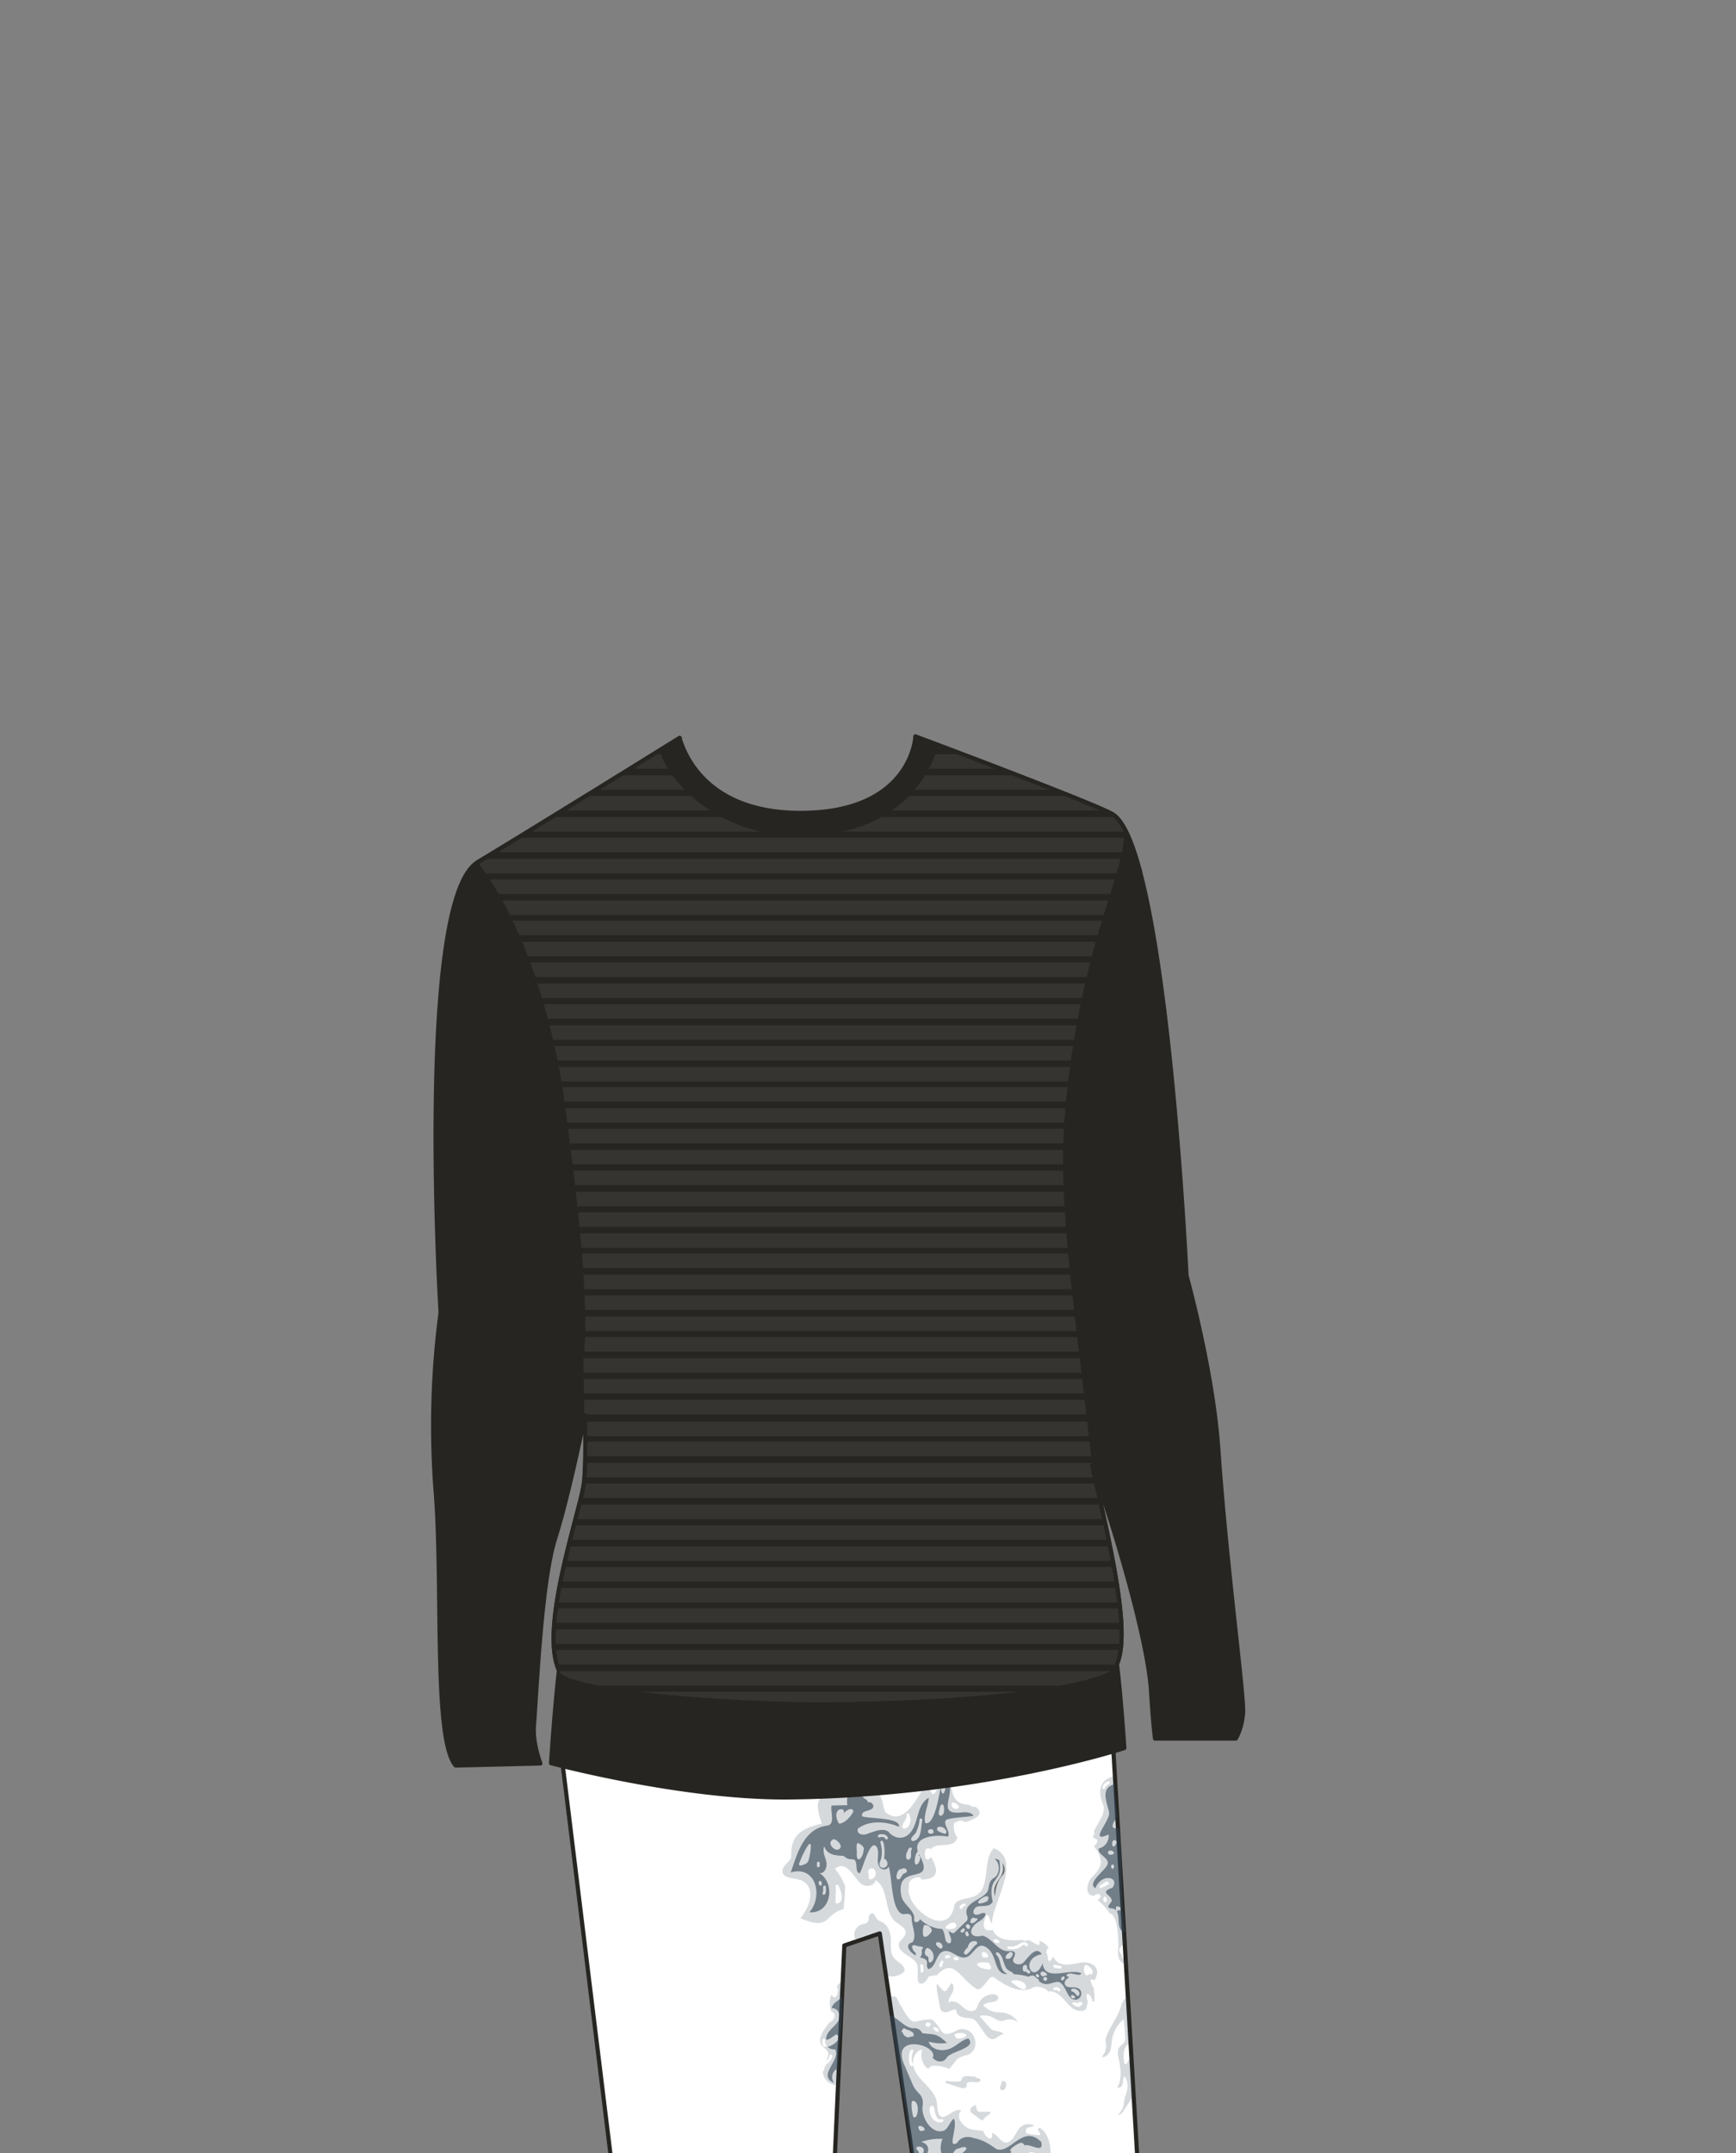 <svg xmlns="http://www.w3.org/2000/svg" width="1250" height="1550" viewBox="0 0 1250 1550"><rect x="0" y="0" width="1250" height="1550" fill="#808080" stroke="none"/><defs><clipPath id="a"><path d="M801.46 586.45c-10.88-7.1-126-50.1-126-50.1s-13 65.71-99.86 65.43c-65.08-.21-96.8-45.85-100.2-60.24-.5-2.13-86.95 52.41-131.45 79.22 40.48 52.53 58.27 138.09 62.53 172.31 3.82 30.76 19.6 139.48 13.55 184.77.49 23.68 1.51 83.43.18 91.53-3.6 21.92-31.66 102.78-17.78 133.07 1.29 13.58 122.24 24 199.24 23 137.52-1.65 202.59-17 202.6-27.52 9.94-22.62-4.2-83.52-17.92-143-10.68-99.61-24.71-184.17-20-247.4 11.34-150.23 62.07-203.52 35.11-221.07z" fill="none"/></clipPath></defs><path fill="#fff" stroke="#262521" stroke-linecap="round" stroke-linejoin="round" stroke-width="3" d="M800.98 1248.13l20.1 342.24-158.7-1.85-28.9-196.61-25.52 8.68-8.84 196.24-153.94-.22-40.74-332.09"/><path d="M778 1412.88c-7.44 1.72-16.49 3.66-19.88-4.78.39 1.67-2.65 5.42-3.63 2.65a8.84 8.84 0 00-.88-4.58c-.76-.8.35-1.72.29-2.59a1 1 0 011.43-.89 12 12 0 00-7.16-5.46c2.59 6.22-4.81.72-6.85-.23-1.45-.52-4.48 1.08-5-.45-7.72.85-18.46.72-21.45-7.12-8.31 1.68-7.18-4.7-4.94-10.11 2.25-2.92 2.66 4.45 4.27 5.51.38-15.14 22.42-45.95 1.31-54.27-8.48 9.34-1.82 28.27-13 34.17-5 2.64-12.38 1.54-15.2 6.43-4 26.78-37.29 1.09-32.67-13.54-1.86-5.1 9.3-8.21 8.67-4.43 13.51-.56 12.31-7.15 6.89-16.67-.24 2.43-3.66 3.1-4.05.38-.32-1.63-.48-7.37 2.28-5.9a1 1 0 011.78.59c3.47-6.4 17.22.43 19.12-9-2.36-1.41-4.31-11.7-.29-10.79 1.42-1.8 4.33-1 6 0 6-1.77 14.92-5.13 7.44-11a5.4 5.4 0 01-4.69-1.61c-10.38.34-12.5-7.39-13.16-16.45-1.65-7.84-9.81-12.11-13.45-4 2.64 3.51 5.79 10.07.82 12.94-2.69-.14-2.37-6.87-3.46-9.12-7.44 8.53-16.42 33.33-30.52 22.45-1.7-2.17-1.93-5.09-2.6-7.75-3.23-12.73-19.63-19.45-31.26-14.18-7.64 13.53-21.26 4.78-12.4 29.73-15.89 3.94-22.35 8.53-22.1 24.4-1.52 3.8-6.69 6.11-6.26 10.18.59 5.52 9 4.31 14.09 6.52 10.75 5.62 5 19.81-1.15 27.07 21.8 9.45 17-3 31-6.54a139.32 139.32 0 001.14-16.46 43.33 43.33 0 00-7.23-12.58c8-7.06 13.82 6.83 19.06 11 3.44 2.41 9.72 1.36 9.94-2.84 10.19 5.4 5.83 22.89 14.8 30.13 8.06 5.48 9.76 7.36 2.64 14.28-3.1 8.35 10.64 10.07 12.68 16.47 1.45 4.4-1.11 11 1.81 13.5 5.24 1.34 5.71-6.59 8-5.17a8.23 8.23 0 014.29-.52c12.13-13.71 16.12 1.85 29.09 9.93 5.49.34 8.82-12.47 13-8 7.73 5.33 17.4 11.3 26.75 7.08 2-2.16 10.08-.31 11.29 2.49 11.35-1.75 14.33 16.85 26.09 13.61 2.29-1 1.7-4.23 2.69-6.23-3.35-8.3 2.37-6.4 3.34 0a5.71 5.71 0 001.19-.25 32.75 32.75 0 00-.13-7.1.87.87 0 01-.09-1 5 5 0 00-.22-1.54c-.79-1.32-4.65-8.71.44-5.48 5.45-8.26-.4-13.94-9.91-12.88zm-92.64-114.82c1.25-1.42 5.22 1.48 5.12 3.09-1.44 2.47-6 .51-5.19-2.28a1.08 1.08 0 01.07-.81zm-83.66 60.15c-.29-1.82 2.86-1.59 2.32.16 1.86 3.69 4.12 10.57-1.09 12a1 1 0 01-1.27-1c-.22-3.72.5-7.51.04-11.16zm28.87-9.09c-.46 3.85-6.14 6.27-4.93.39-2.57-4.87 5.17-6.67 4.93-.39zm19.8-32.77c-2.38-2.56 3.24-6.48 2.36-9.86.06-1.64 2.45-1 2 .52 2.17 2.99.11 10.14-4.36 9.34zm14.51 102.75a1 1 0 01-1 1c-1.66-.18-.76-2.37-1-3.48-.06-.86-.75-2.06.45-2.44 2.2-.03 1.4 3.45 1.55 4.92zm14.35-6.08c-1 .91-.38 3.49-2.16 3.24-2.58-1.02 2.32-7.78 2.16-3.26zm4.93-4.19a1 1 0 01-1.15.7c-.94 0-2.4 1.19-2.58-.53.1-1.68 4.03-2.27 3.73-.17zm-2.28-20.2a1 1 0 01-.37-1.92c7.18-7.44 11.43 3.69.37 1.92zm8.18 22.19c-.39 1-3.62.09-3.48-.94.1-1.96 4.42-.8 3.48.94zm5.11-38.73c-2.91.52-1.55 2.35-3.46 2.31-3.29-1.95 4.83-6.5 3.46-2.31zm11.83 34.3c.77-3.44 6.83 2 3.56 2.88-1.08-.12-3.43.37-3.31-1.31a1.65 1.65 0 01-.25-1.57zm5.61 11.51c-9.24-.34-14-6.4-1-4.93a1 1 0 01.93 1.19c.9.84 1.9 3.47.07 3.74zm7-19.76c-.59 1.67-4.8 0-4-1.65.24-1.17 4.61.57 3.96 1.65zm19 33.52c-2.45 2.12-7.28-2.9-9.81-4.09-3.1-3.51 11.89-2.37 9.8 4.09zm-.22-30.94c-1.34-1.76-3.29.94-4.66 1.52-1.2 1.36-11.76 1.66-7.5-1.12 6.25 2 10.37-6.23 13.89-1.41.71 1.08-1.03 2.08-1.74 1.01zm24.4 33a1 1 0 01-1.19-.63c-.69-1-3.05.6-3.16-1.26.49-2.65 7.29-.28 4.34 1.84zm.76-16.5c-1.54-.36-5.16.09-5.21-2 1-1.76 3.59.37 5.21 0a1 1 0 01-.01 1.95zm15.45 26.16c-.27.13-.56.24-.85.35-1.07 2.16-4 .44-5.43-.5-1.47-1.1.58-2.58 1.65-1.34a1 1 0 011.27 0 .87.87 0 00.82.17c.36-1.99 4.43-.06 2.54 1.32zm6.81-22a5.42 5.42 0 01-1.45-.37c-3.24 3.93-4.88-3.74-3.3-5.7a1 1 0 011.45-.61c2.2.74 6.32 5.07 3.27 6.71z" fill="#314251" opacity=".2"/><path d="M603.89 1272.06l-3.75 13.45a18.17 18.17 0 014-2.44 13.23 13.23 0 00-.25-11.01z" fill="#262521" opacity=".2"/><path d="M811.38 1411.64c-2.36 0-3.48-2.88-3.92-4.89-3-2.49-1.29-5.28 1.46-6.74a1 1 0 011.49-.25h.06c-2.43-31.62-8.16-106.72-8.31-121.09-11.7 3-11.41 12.46-7.44 21.7.93 6.64-4.83 12.52-7.32 18.67 1.43.6.74 1.57-.16 2.36-.26.74.17 1.42.52 2.11 3.87.06 2.33 4.37-.26 5.34 6.5 8.63 7.49 14.24-.84 22.17-4.06 3.83-6.26 14 1.22 13.8 3.32-3.16 7.12.43 2.37 3.09a38.44 38.44 0 018.77 9.57c6.12 1.08 6.12 18.65 6.3 24-.81 5.06-.44 12.89 6.22 12.29-.01-.24-.07-.97-.16-2.13zm-14.46-43.43c-.56 2.66-3.45.31-2.23-1.4-.19-3 3.07-.52 2.23 1.4zm1.08-11.47c-1.5 1-3.38 1.37-4.83 2.49-1.09.68-2.14-1.09-1-1.73.15-.55.7-.71 1.19-.78 1-.52 1.77-1.57 2.91-1.92 1.2-.54 3.16.85 1.73 1.94zm1.19-73.19c-.73 1.13-2.45 1.46-3.12 2.78-.42.68-.54 1.85-1.63 1.58-3-1.33 4.63-8.31 4.75-4.36zM752.83 1535.91a14 14 0 00-4.19-4.09c-.56.39-1.09.84-1.66 1.23.25.59 1.21.89 1 1.62 1.13.63 1.72 2.63-.13 2.52-1.64-.22-5.63-.33-7.87-1.33a1 1 0 01-1.28-1.3c-.76-3.28 3.51-3 5.49-3.91.07-.24.14-.48.22-.71-13.53-4.16-11.61 11.75-20.07 12.62-4.07-.49-5.95-5.85-10-7 1 7.77-5.36 2.84-6.26-1.47a84.76 84.76 0 01-8.54-1.11c-6.12-1.38-12-9.08-7.43-13.37-6-4.07-16.64 15.54-17.44-5.37-1.25-11.23-15.09-16.4-17.08-27.32-4 3.7-4.21-12.36-.48-11.28a1 1 0 01.35 1.37c-1.14 2.86-1.64 6.45 0 9.19-.44-4.71 2-9.91 6.59-10.74a13 13 0 003.4 13.45h1.59c1.47-3.37 11.45-.95 14.3.55 5.57-5.61 4.44-8.24 13.5-10.09 10.84-4.89 4.29-21.79-7-18.06-14 7.8-10.36-1.42-19.05-7.52-14.22-.06-12.31 7.37-21.8-9.31-3.64-4.91-2.41-8.87-8.11-6.69 4.31 32.87 17.46 124 17.57 124.81 31.71.2 66-.29 97.79-4.43.49-7.68.76-15.86-3.41-22.26zm-65.36-71.25c.72-1.5 9.77-1.54 8 1.27-1.68 1.52-7.61 2.93-7.81-.25a1 1 0 01-.19-1.02zm-15.34-4.83c1-1.45 4.75 1.29 3.56 2.66-.64 1.02-4.44-1.72-3.56-2.66zm-5.67-2.6c1-2.5 5.66-.45 2.88 1.41a1 1 0 01-1.34.4h.1c-.8-.2-2.1-.77-1.64-1.81zm12.23 70.36c-9.52 3-12-14.7-6.36-11 .83 2.72.88 5.77 2.54 8.17a2.79 2.79 0 003.29.91 1 1 0 01.53 1.92zm72.25 25.93c-.47 1.35-1.92.44-2.77 0-1.33.29-2.55 1.36-4 .53-1.28 0-3.1 0-3.78-1.28-3.06-.56.6-4 2.38-3.23 1.96-.03 7.95 2.03 8.17 3.98zM603.42 1428.68a18.15 18.15 0 00-.87 1.77c1.9 2 0 10.08-3.08 6.68a4.41 4.41 0 01-.84-1.19 18.57 18.57 0 00-.18 12.14c4.14 1.25 2.59 6.61-.89 7.62-18.33 21.88 5.9 15.6-3.31 28.57.67-.64 1.73-1.6 2.15-2.13a3.67 3.67 0 00.86-2.14c.07-1.28 2.07-1.29 2 0 0 4.33-5.85 5.69-5.74 9.94a.9.9 0 01-.94 1c-.34 5.61 4.76 10.44 10.27 10.19.26-4.4 3.17-64.7 3.3-74.45a17.08 17.08 0 00-2.73 2zm-8.64 44.73c-2.52 1.47-3.91-5.26-1.64-5.74 1.67.16.68 2.27 1 3.34.22.85 1.51 1.49.64 2.4z" fill="#314251" opacity=".2"/><path d="M722.69 1349.12a7.48 7.48 0 00-1-7.95c3.13 11.72-8.48 12.78-5.29 24 .6-6.17 1.88-11.57 6.29-16.05z" fill="#262521" opacity=".6"/><path d="M678.42 1400.46v-.06zM776.11 1431.32c-3-1.35-7.63.51-9.19-2.4-1.07-2 .68-4.21 2.84-5.27a2.86 2.86 0 01-.73-.7 1 1 0 01-1.1-1c1.71-2.64 6.58 0 9.31-.23a5.52 5.52 0 001.58-1c-8.47-4.19-26.52 6.53-28.09-7.22-6.7 16.32-17.41-3.37-.55-6.65-4.81-6.8-10.31 3.67-13.91 6.58-2.58 1.7-7.3.38-6.82-2.68 1.43-3.32 3-6.26-2.16-6.1-8.88 1-12.64-9.56-19.94-11.11-7.63 2-11.06-2.47-4.93-8.49 2.77-2.08 6.53-3.69 7.24-7.08-1.41-2.32-5.07 1.37-7.57.32s-.72-5.08 1.84-5.77c3.77-.77 8.63.65 10.88-3.42-4.23-19.24 8.1-13.06 4.69-29.88a6.37 6.37 0 00-3.31-1c4 3.2 4 10.27 0 13.47-3.54 1.67-4 5-4.54 8.53-2.31 7.58-17.55 8.38-15.66 17.91.93 2 1.26 4.14-.77 5.58l-7.54 7.19c-1.49 1.92-3.05 0-4.51-.8.06 2.79 2.48 5.31 1.44 8.21-.87 1.77-3.3 0-3.69-1.38-.75-2.72-.76-5.84-2.54-8.17a24.56 24.56 0 01-15.92-7.14 3.13 3.13 0 01-3.14 2.17c-1.79-.32-.75-3-1.12-4.24-1.46-5.72-8.37-9-9.3-15.17-4.26-24.29 26.16-5.4 12.84-29.38a5.4 5.4 0 00-.4.75c2.44.36.76 5.1-.52 6.1-3.69 2.88-2.06-7.9.06-8.9-3.6-11.41 14.22-12.29 21.67-10.69 2.23-3.83-4.54-9.79-.89-12.31 6.19-1.75 13-1.62 19.36-2.68-1.87-3-6.23-2.73-9.74-2.34-20.1 1.38 2.55-17.33-13-30.44 0 2.25-.13 4.49-.32 6.74a3 3 0 01.75 1.14c4.66.43.17 16.25-1.4 4.65-1.07 5-4.39 27.51-11.08 25.44-1.42-5.64 2.09-12.31 2.55-18.21-8.69 4.89-7.22 17.19-12.75 24.44-4.51 6.1-11.93 5.49-16.3 0-4.4-2.91-10.13-.16-15.15 1.48-2.78 1.41-8.13.35-6.91-3.56 7.87-6.39 20.65-5.39 29.56-1.43 1.74-6.77-21.5-5.72-26.42-7.56-1.35-4.49 6.3-3.45 7.77-6.25 1.08-2-1.41-4.64-3.44-3.73l-1.09-1.94c-3.74-1.59-5.69-7.06-9.74-6.74-4.29.35-4.87 6.38-4.16 10.62l-11.39.27c-.95 4.27 2.94 13.88-3.29 14.47-16.76 2.35-21.38 20.09-26.1 33.73 17.93-5.36 23.66 16.57 13.47 28.63 15.59 1.2 19.09-20.55 7.15-28.29 3.69.93 5.87-4.34 5-8.05s-3-7.58-1.46-11.07c2 6.24 8.48 6.63 13.85 6.81 2.77 2.41 3.72 2.37 7.2 2.55 3.67 1.44.56 9.18 4.4 10 2.35-3 7.66-26.31 12.5-18.59 2.23 4.46-1.34 10.74 2.35 14.67 1.77 1.82 5.64 1.39 6-1.11 2.81 7.89 1.66 33.09 10.68 34.51 2.78-.46 5.9-.7 5.94 2.92-.06 5.38 4 12.77.52 17.29-6.54 1.55-1.35 7.82 2.55 9.52a6.12 6.12 0 01-.2-1.83c-3-2.68-4.36-7.44 1.44-4.9 1.36.22 5.47.14 3.16 2.2-.12.32-.23.65-.33 1a4.89 4.89 0 01-1.19 4.92c8.82 1.81 2.77 5.19 6.2 8.4 5.5-1.57 5.23-10.88 10.63-12.77s10.72 5.73 16.32 4.22c4.94-1.34 7.25-9.25 12.27-8.21 11.47 3.82 6.57 20.84 17.54 20.32-6.29-3.2-3.78-9.49-7.83-13.89a1 1 0 01.83-1.78c3.63 1.86 3.85 7.09 5.67 10.4 1 2.88 4.47 3.07 6.06 5.36a43.18 43.18 0 0110.27 1.78c1.91-.77 4.17-1.46 5.51.67.62.83 2.7 1.12 2.17 2.52 5.2 4.08 8 1.28 13.33.49 6.31.53 6.29 12.51 12.61 12.85 4.78.34 6.42-6.42 2.13-8.27zm-71.63-62.53c1.45-2.32 9.31-6.54 6.71-.56-.62 1.28-8.32 3.65-6.71.56zm-28.12-65.67c1-6.27 3.7-5 3.43.54-.37 5.04-5.32 4.64-3.43-.54zm-.94 12.22c1.47-.66 4.78.18 5.14 1.85 1.72.8.79 3.88-1.08 2.75-1.88-.59-6.6-2.07-4.06-4.6zm-7.11 2.66l.1-.24a1.39 1.39 0 00-.06.13c.47-1.38 4.11-1.41 3.67.43 1.38 2.69-5.09 2.33-3.67-.43-.01.04-.03.11-.04.11zm-85.12 17.14c-.58 2.32-.64 5.35-3 6.64-1.26.51-5.38 2.66-4.79-.19 2.04-5.59 10.9-24.73 7.79-6.45zm9.14 27.57s.19-.34.06-.12a4.7 4.7 0 00.29-1.1c.35-1.24-.79-3.67 1-4a1 1 0 011 1c-.08 1.62.61 6.06-2 5.54a1 1 0 01-.35-1.32zm-2-8.6c1.55-.19 2.06 3.4.38 3.46-1.25-.03-1.79-3.29-.36-3.46zm-.1-10.84a1 1 0 01-1.71.71c-.51-.39-.22-2.14-.29-2.68a1 1 0 012 0zm15-13.46c-2 5.31-10.24-2.1-6.15-5 1.57-2.45 7.05 2.74 6.19 5zm-1.12-17c-1.79-2.65-3.14-7.47-.27-9.8 1-.57 3.14-.94 3.52.44.84.51.14 1.44-.06 2.13 1.54-1.7 6.21-5.35 7.16-1.5-1.36 3.39-6.67 9-10.31 8.74zm17.61 19.65c-.28 4.89-5 10-4.83 1.76.41-.92-1.25-9 1.72-7 1.97 1.21 4.21 2.71 3.15 5.25zm16.72 11c-2.92 3.11-6.75.07-4.58-3.62 1.72-4.45 1.28-9.32 0-13.81 3.1-4.61 3.6 10.4 2.53 12.09 2.28.27 3.28 3.79 2.09 5.39zm.4-19.32c-1.23.69-1.57-1.21-2.51-1.49a4.56 4.56 0 00-3 .16 1 1 0 01-1.23-.7c-.14-1.92 3-1.68 4.29-1.52s4 2.25 2.49 3.6zm20.64-4.83a27.73 27.73 0 002.66-9.43c.42-1.4 2.41-.54 1.89.78-1 4.88-.28 14.1-6.81 14.81-3.22-1.47 1.35-4.54 2.3-6.11zm-6.48 14.31c.68-1.17 1.27-4 3.05-3.46.83.47.38 1.34.07 2-.53 2.07.66 4.9-1.3 6.44-2.96 1.2-2.72-3.32-1.82-4.98zm-5.74 19.38c-3.53.72-1-8.34 1.64-7.25 3-2.4 6.51 1.89 2 3-1.61.88-1.82 3.42-3.64 4.25zm19.45 33c1.91-.19 4.64 2.31 4.15 4.37-.88 1.66-3.87 5.11-5.79 3.62-.99-1.18-.87-9.56 1.64-7.99zm3.64 26.61c-2.57 1.28-1.34-2.58-2.08-3.73-.83-.77-2.19-1.13-2.33-2.42s.43-4.33 2.13-4c3.62.86 6.06 7.7 2.28 10.16zm8-10.24c-1.26 1.42-3.25-1-4.12-2-1.37-3.48 3.76-2.26 4.19.07a1.7 1.7 0 01-.08 1.94zm20.82-20.59c.56-.86 2.19-1.93 2.85-.65 6.15-1.13-5.59 7.87-2.86.66zm-3.7 4.32c1.42-2 4 .2 2.72 2.16-1.06 1.53-3.14-.94-2.73-2.15zm-.14 4.61a1.06 1.06 0 011.73 1c.81.76.67 2.59-.74 2.29a2.51 2.51 0 01-1-3.28zm-2.74-1.57c1-2.12 3.07-.1 1.52 1.36-1.26 2.04-3.96-.21-1.53-1.35zm10.55 10.62c-2.84 2-4.38 5.62-7.38 7.39-3.54-.08-.47-4.2 1.11-5.13.85-6.61 8.94-4.88 6.26-2.25zm25.83 7.89c-1.44 4.25-7.51 3.06-3.64-.91 1-.36 1.72-2.2 2.84-1.25 1.08.07 1.33 1.37.83 2.17zm12.77 12.63c-1 1.33-2.43-.4-3.22-1.12-2.54 1.78-2.89-4.64-.49-4.44 1.42-.7 1.53 1.29 1.5 2 .05 1.53 2.89 1.93 2.2 3.57zm6.46 2.64c-.51 1.49-2.31.36-2.39-.79.19-1.89 2.71-.62 2.38.8zm1.64-.68a1.59 1.59 0 01-.06-2.52l-.14.1.2-.15h-.06c1.63-1.4 6.65 2.78 2.68 2.65a1.87 1.87 0 01-2.63-.07zm4.1 2.49a.82.82 0 01-.12.2c.17 1.86-2.68 1.24-2.56-.32-.26-1.77 3.35-1.68 2.67.13zm11.93.4c-1.6 1.84-2.73-1-.88-2 1.48-1.06 2.34 1.26.87 2.01zm8.13 13c-.54 1.19-2.31.44-2.81-.44a1 1 0 011.67-1.07c.59.21 1.55.57 1.14 1.49zm2.92-1.71c-.88 1.24-2-.17-2.55-1a12.32 12.32 0 00-1.36-1.28l.06.06a1.89 1.89 0 00-.75-.4 1 1 0 01-.93-1.48c1.69-2.18 7.53 1.3 5.52 4.08zM600.34 1499.37c-2.27-3.7-1.1-8.95 3.37-10.21-.22-17.2 3.59-34.11 2.67-51.35-2.52 2.29-6.88 4.34-7.54 7.85 5.28.12 7.26 6 4.27 10-2.71 4.16-8.7 7.26-8.18 12.88 2.86-.42 4.88-2.59 7.22-3.92 5.25 2.58-2.44 8.24-6.06 8.88 1.25 1.8 3.43 1.78 5.33 2 4.11 8-13.19 18.42-1 24zM808.54 1373c-1.39-19 0-38.22-2.86-57.16-7.31 2.07-4.35-4.53-.93-7.36-1-8-2-15.91-2.3-23.93-10.58 2.82-5.29 13-3.87 20.21 1.31 5.54-15.48 22.85-.35 15.94a9.22 9.22 0 01-7.11 10.09c-1 4.31 7 6.36 6.55 10.75-.84 4.73-15.37 13.58-9 17.83 4.54-11.2 18-8.19 12.31-.3-10.14 3.49-.58 4.69-.43 9.4-1.56 2.92-5 5.1.58 5.5 7.95 2.07.67 15.46 9.06 17.15q-1.09-9.05-1.65-18.12zm-9.19-37.76a1.45 1.45 0 01-.15-2.9c1.49-.62 4.45 2 1.95 2.6-.41.67-1.15.24-1.8.3zm2.77 9.1c-.48 2-2.48.73-2-1 .49-1.96 2.49-.72 2 1zm.46-15.3c-2.84 1.82-2-6.12.46-3.94 1.96.35.29 3.04-.46 3.9zm5.79 46.35c-.75 1.15-2-.07-2.87-.5-2 3.79-3.42-3.92.13-2.24.91.79 3.37 1.15 2.74 2.74zM749.75 1542.09c-13.2-13.3-21.86 8.71-32.28 5.13-4.78-3.54-9.74-6.61-15.74-7.81-5-1.8-9.85-1.2-12.6 3.39-7.5 4.3.76-11.09-2.28-17.57-3.05 2.35-3.84 7.1-7.32 8.75-8.75 2.71-15.53-8.83-15.38-16.5 1.63-10.48-3.53-9-6.88-16.56l-6-14.05c-10.73-23.59 24.75-15 20.37-5.45 2.84 3.48 7.88 3.73 10.24-.22 2.67-4.48 21.87-6.71 15.4-13.6-5.73 1.12-10 7.24-16.1 8.07-5 1.14-11.22-1-12.53-5.91a30.73 30.73 0 0013.21 1c-8-7.49-9-5.78-17.84-7a5.9 5.9 0 00-6.42-3.51c-6.42-.53-11-7.46-16.78-9.53 5 34.3 12 68.23 16.39 102.68 8.49 5.43 16.73-8.78 6.09-11.37a40.77 40.77 0 0115.45-2.2 15.05 15.05 0 003.07 17.14c24.22-16 30 1.7 46-7.2a4.73 4.73 0 01.69-.86c-4.86-.22 7.51-8.54 7.89-5.67a1 1 0 011 1.43c4.14-2.1 14.28 6.61 12.35-2.58zm-100.51-80a1 1 0 01.7-.66 1.06 1.06 0 011.29-1.16c1.91 1.32 6.42 1.9 6.64 4.34.44 1.25-1.29 2-2.29 1.57-1.77 1.69-5.31-.6-5.54-2.84a1 1 0 01-.8-1.25zm8.26 61.73c-.52-1.48-2.41-12 .11-11.37 5.44.85 3.16 14.94-.11 11.37zm7.65 24.35c.27 1.68-3.12 5.82-3.52 2.52a2.85 2.85 0 00-.7-2.4c-4.17-3.61 4.23-4.13 4.22-.12zm.61-14.85c-.23.68-1.07.64-1.65.62-1.25 1.26-2.93-1.3-2.89-2.51.42-2.36 5.04.17 4.54 1.89zm29.83 14.21c-1.28 1.8-8.7 7.7-9.56 3.91.32-2.27 2.3-4.83 4.7-4.8 1.27-.79 6.15-1.89 4.86.89z" fill="#314251" opacity=".6"/><path d="M674.52 1428.26a25.4 25.4 0 00.6 7.41l1.61 8.86a5.8 5.8 0 001.21 3.09 4.37 4.37 0 004.27.81c1.47-.39 2.8-1.19 4.24-1.65a1.94 1.94 0 011.55 0c.69.39.73 1.34.94 2.1.64 2.31 3.31 3.37 5.68 3.67s4.94.22 6.94 1.54a11.18 11.18 0 012.87 3.17l4.7 6.73c1.25 1.81 2.79 3.78 5 4 3.08.27 5.34-3.11 8.4-3.61-1.57-2.53-5.54-1.65-8.13-3.13a9.55 9.55 0 01-2.3-2.1l-6.84-7.76a14 14 0 019.91 1.2c1.7.9 3.3 2.18 5.22 2.33 1.64.14 3.21-.59 4.82-.9a10 10 0 017.73 1.76 15.16 15.16 0 00-10.84-6.81c-2.39-.32-4.87-.11-7.19-.8a19.18 19.18 0 01-6.25-3.76 1.2 1.2 0 01-.46-.54c-.2-.59.48-1.06 1.05-1.29a21 21 0 014.46-1.19 11 11 0 003.32-.78 2.77 2.77 0 001.67-2.72c-.26-1.54-2.14-2.18-3.7-2.18a11.72 11.72 0 00-10.66 7.19c-.52 1.29-.83 2.73-1.8 3.73-1.7 1.78-4.73 1.41-6.84.13s-3.73-3.26-5.79-4.61-5-2-6.9-.41c-.18-2.57 1.54-4.83 2.68-7.14s1.52-5.59-.6-7l-2.81 4.3c-.53.81-1.27 1.72-2.23 1.61a2.57 2.57 0 01-1.41-.9 50.54 50.54 0 01-3.75-4.26M702.18 1495.05l-4.79-.34a8.43 8.43 0 00-2.88.12 2.9 2.9 0 00-2.08 1.83 4 4 0 01-.33 1.15 2 2 0 01-1.64.66 39.06 39.06 0 01-8.23-.29c-.55-.07-1.27-.07-1.47.45s.55 1.11 1.19 1.31l9.48 3a6.8 6.8 0 002.55.45 2.3 2.3 0 002-1.38c.27-.82-.06-1.83.5-2.49a1.94 1.94 0 011.13-.54c2.29-.43 4.69.42 7-.16.85-.22 1.8-1.11 1.29-1.84a1.48 1.48 0 00-.61-.43 9.4 9.4 0 00-2.64-.76M702.65 1515.46a8.36 8.36 0 00-3 1.66 2.87 2.87 0 00-.77 3.14 4.19 4.19 0 001.42 1.45l5.8 4.28a1.87 1.87 0 001 .47c.8 0 1.26-.87 1.74-1.52 1.15-1.55 3.34-2.15 4.29-3.83a.64.64 0 00.11-.46c-.08-.28-.46-.34-.75-.34h-7.11a2 2 0 01-1-.17 1.67 1.67 0 01-.57-.58 6 6 0 01-1-3.66M721.27 1498.33c.24 1.06-.37 2.09-.82 3.09s-.67 2.31.15 3a1.91 1.91 0 002.31 0 4 4 0 001.33-2.06 4.37 4.37 0 00.2-2.5 2.18 2.18 0 00-1.73-1.66M615.78 1395.93a7.85 7.85 0 014.67-10.53c1.49-.42 3.25-.47 4.24-1.65.81-1 .79-2.35 1-3.59s.92-2.66 2.18-2.73c2.06-.14 2.4 3 3.83 4.46a9.21 9.21 0 003 1.64c4.51 2.09 6.57 7.47 6.77 12.44.18 4.5-.69 9.47 1.92 13.14 2.08 2.93 6 4.34 7.58 7.55a3.06 3.06 0 01.37 1.95 3.46 3.46 0 01-1.56 1.94 13.2 13.2 0 01-9 2.28 3 3 0 01-1.53-.5 3.32 3.32 0 01-.94-1.66c-2.69-8.59-2.34-17.89-5-26.49a2.72 2.72 0 00-.87-1.5 2.76 2.76 0 00-1.78-.3 38.14 38.14 0 00-13.66 3.55M811.34 1485.59a1 1 0 01-1.86-.51c-.42-3.69-1-7.78.92-11.21.79-1.44 2.42-2.3 3.6-3.44l-1.68-32.35c-3.17 0-4.47 4-5.41 7-2.25 7.29-7.3 13.4-10.06 20.52a9.8 9.8 0 00-.78 3.23 20.84 20.84 0 00.3 2.7 11.84 11.84 0 01-3.17 9.36c2.64.42 5.09-1.78 6.08-4.26s1-5.24 1.37-7.89a24.64 24.64 0 018.52-15.09c.32 3.66.63 7.31.94 11 .18 2.12.31 4.45-1 6.15-.75 1-1.9 1.63-2.72 2.57-2.43 2.79-1.25 7-.51 10.66 1.27 6.19 1.76 13.81-1.32 18.67 1.46 1.13 3.45-.79 3.78-2.61s.1-3.93 1.41-5.23c3 3.8 2.42 9.38.66 13.92s0 8.83-5.46 13.51c1.82.42 3.33-1.37 4.34-3l6.69-10.41-1.53-29.88a22.89 22.89 0 01-3.11 6.59z" fill="#314251" opacity=".2"/><path d="M877.23 1043c-3.83-55.87-22.88-124.63-22.88-124.63s-14.59-306.95-52.89-331.94c-10.88-7.1-142.29-56.21-142.29-56.21s-2.49 55-82.84 55c-65.08 0-82.1-39.23-86.21-51.38a10.79 10.79 0 01-.75-2.59c-1 .65-100.94 62.69-145.44 89.5C299.2 647.71 317.25 945 317.25 945a619.79 619.79 0 00-3.6 128.12c5.53 68.42-1.88 179.2 14.45 197.94l61-1.5s-5.6-14.35-4.65-27c2.27-30.22 5.53-104.27 15.36-135.22s21.45-88.31 21.45-88.33c.49 23.68.3 42.23-1 50.33-3.6 21.92-31.66 102.78-17.78 133.07-3.34 29.28-5.7 66.94-5.7 66.94S492.4 1295 569.4 1294c137.52-1.66 240.17-35.54 240.17-35.54s-2.28-35.7-5.32-60.52c9.94-22.62-4.2-83.52-17.92-143 17.07 47.16 40.25 126.63 42.46 162.33 1.64 26.39 2.89 34.36 2.89 34.36h58.1s4.48-6.67 5.3-18.89-12.27-108.46-17.85-189.74z" fill="#262521" stroke="#262521" stroke-linecap="round" stroke-linejoin="round" stroke-width="3"/><g clip-path="url(#a)" fill="#353430"><path d="M344.38 648.23h519.19v10.48H344.38zM344.38 633.13h519.19v10.48H344.38zM344.38 618.29h519.19v10.48H344.38zM344.38 603.06h519.19v10.48H344.38zM344.38 588.22h519.19v10.48H344.38zM344.38 573h519.19v10.48H344.38zM344.38 558.15h519.19v10.48H344.38zM344.38 542.93h519.19v10.48H344.38zM344.38 528.09h519.19v10.48H344.38zM344.38 768.11h519.19v10.48H344.38zM344.38 753.01h519.19v10.48H344.38zM344.38 738.17h519.19v10.48H344.38zM344.38 722.95h519.19v10.48H344.38zM344.38 708.1h519.19v10.48H344.38zM344.38 692.88h519.19v10.48H344.38zM344.38 678.04h519.19v10.48H344.38zM344.38 662.82h519.19v10.48H344.38zM344.38 887.89h519.19v10.48H344.38zM344.38 872.79h519.19v10.48H344.38zM344.38 857.95h519.19v10.48H344.38zM344.38 842.73h519.19v10.48H344.38zM344.38 827.89h519.19v10.48H344.38zM344.38 812.66h519.19v10.48H344.38zM344.38 797.82h519.19v10.48H344.38zM344.38 782.6h519.19v10.48H344.38zM344.38 1007.78h519.19v10.48H344.38zM344.38 992.68h519.19v10.48H344.38zM344.38 977.84h519.19v10.48H344.38zM344.38 962.61h519.19v10.48H344.38zM344.38 947.77h519.19v10.48H344.38zM344.38 932.55h519.19v10.48H344.38zM344.38 917.7h519.19v10.48H344.38zM344.38 902.48h519.19v10.48H344.38zM344.38 1023.46h519.19v10.48H344.38zM344.38 1143.24h519.19v10.48H344.38zM344.38 1128.14h519.19v10.48H344.38zM344.38 1113.29h519.19v10.48H344.38zM344.38 1098.07h519.19v10.48H344.38zM344.38 1083.23h519.19v10.48H344.38zM344.38 1068h519.19v10.48H344.38zM344.38 1053.16h519.19v10.48H344.38zM344.38 1037.94h519.19v10.48H344.38zM344.38 1263.12h519.19v10.48H344.38zM344.38 1248.02h519.19v10.48H344.38zM344.38 1233.18h519.19v10.48H344.38zM344.38 1217.95h519.19v10.48H344.38zM344.38 1203.11h519.19v10.48H344.38zM344.38 1187.89h519.19v10.48H344.38zM344.38 1173.04h519.19v10.48H344.38zM344.38 1157.82h519.19v10.48H344.38z"/></g><path d="M804.25 1198c9.94-22.62-4.2-83.52-17.92-143M421.22 1019c.49 23.68.3 42.23-1 50.33-3.6 21.92-31.66 102.78-17.78 133.07M489.37 531.26c-1 .65-100.94 62.69-145.44 89.5M821.09 628.31c-5.7-21.66-12.22-37-19.63-41.86-10.88-7.1-142.29-56.21-142.29-56.21" fill="none" stroke="#262521" stroke-linecap="round" stroke-linejoin="round" stroke-width="3"/></svg>